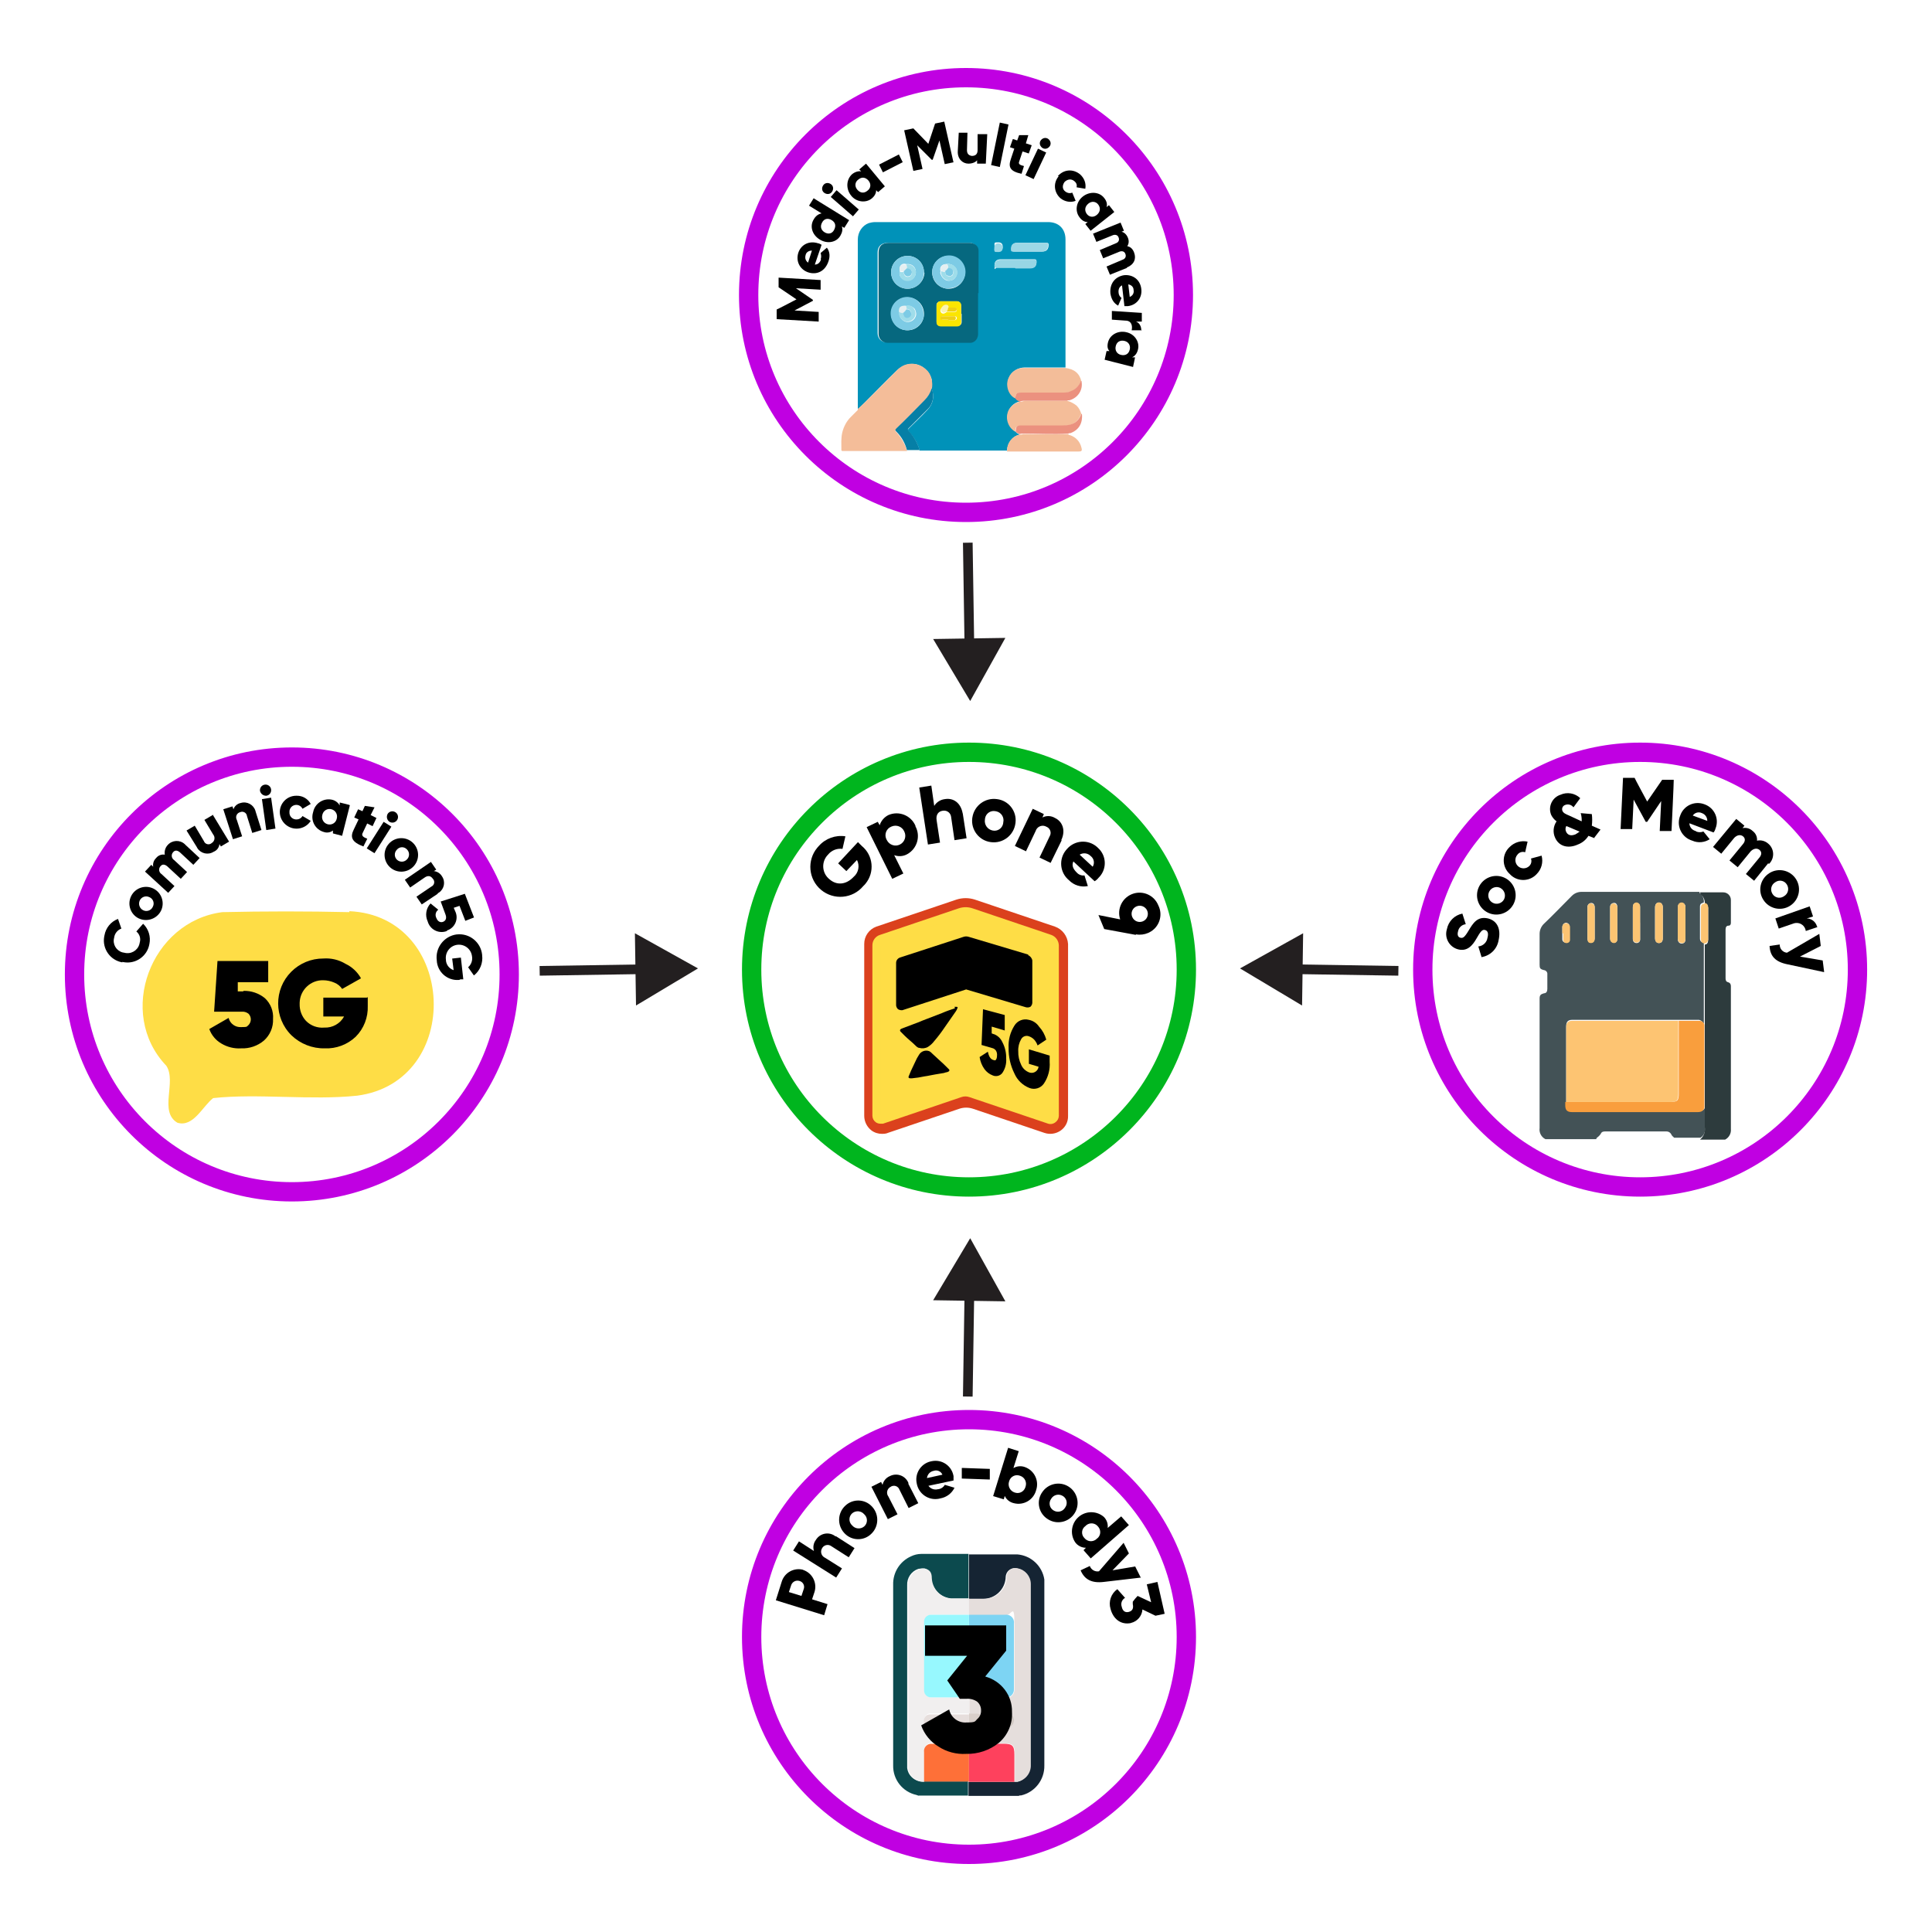 <?xml version="1.0" encoding="UTF-8"?><svg id="Layer_1" xmlns="http://www.w3.org/2000/svg" viewBox="0 0 400 400"><defs><style>.cls-1{fill:#435256;}.cls-2{fill:#eb917f;}.cls-3{fill:#fbe501;}.cls-4{fill:#0c4a4e;}.cls-5{fill:#f9f3b1;}.cls-6{fill:#fcc472;}.cls-7{fill:#2d3b3d;}.cls-8{fill:#f3bd99;}.cls-9{stroke:#c000e2;}.cls-9,.cls-10{stroke-width:4px;}.cls-9,.cls-10,.cls-11{stroke-miterlimit:10;}.cls-9,.cls-10,.cls-11,.cls-12{fill:none;}.cls-13{fill:#d9cfca;}.cls-14{fill:#e5dedc;}.cls-15{fill:#97f8fe;}.cls-16{fill:#f1efef;}.cls-17{fill:#fbc372;}.cls-18{fill:#f4bd99;}.cls-19{fill:#fedd46;}.cls-20{fill:#06687f;}.cls-10{stroke:#00b51e;}.cls-21{fill:#fe7038;}.cls-22{fill:#152433;}.cls-11{stroke:#231f20;stroke-width:2px;}.cls-23{fill:#fe415d;}.cls-24{fill:#e6dedc;}.cls-25{fill:#97d6e5;}.cls-26{fill:#7dcbe5;}.cls-27{fill:#eecf15;}.cls-28{fill:#9dd8e6;}.cls-29{fill:#fdc472;}.cls-30{fill:#0092b9;}.cls-31{fill:#e5eff1;}.cls-32{fill:#d0c8c3;}.cls-33{fill:#db411d;}.cls-34{fill:#7dd4f3;}.cls-35{fill:#231f20;}.cls-36{fill:#9fddea;}.cls-37{fill:#067fa6;}.cls-38{fill:#f99e3d;}</style></defs><line class="cls-12" x1="111.73" y1="201" x2="144.51" y2="200.5"/><line class="cls-11" x1="111.73" y1="201" x2="133.76" y2="200.66"/><polygon class="cls-35" points="131.68 208.18 144.51 200.5 131.45 193.22 131.68 208.18"/><line class="cls-12" x1="289.52" y1="201" x2="256.73" y2="200.5"/><line class="cls-11" x1="289.52" y1="201" x2="267.49" y2="200.66"/><polygon class="cls-35" points="269.8 193.22 256.73 200.5 269.58 208.18 269.8 193.22"/><line class="cls-12" x1="200.37" y1="112.36" x2="200.87" y2="145.14"/><line class="cls-11" x1="200.37" y1="112.36" x2="200.71" y2="134.38"/><polygon class="cls-35" points="193.2 132.3 200.87 145.14 208.15 132.07 193.2 132.3"/><line class="cls-12" x1="200.37" y1="289.14" x2="200.87" y2="256.36"/><line class="cls-11" x1="200.37" y1="289.14" x2="200.71" y2="267.12"/><polygon class="cls-35" points="208.15 269.43 200.87 256.36 193.2 269.2 208.15 269.43"/><circle class="cls-9" cx="339.57" cy="200.75" r="45"/><path d="m306.77,198.25l-.7-2.3c.97-.09,1.76-.83,1.9-1.8.3-1.1-.1-1.5-.5-1.6-.6-.2-1,.4-1.8,1.8s-1.9,2.7-3.8,2.2c-1.77-.47-2.82-2.29-2.34-4.05.01-.05.03-.1.04-.15.32-1.62,1.58-2.88,3.2-3.2l.7,2.2c-.81.08-1.47.7-1.6,1.5-.2.7,0,1.2.5,1.3s.8,0,1.7-1.5c.9-1.5,1.8-3,4-2.5,2,.5,2.7,2.3,2.2,4.5-.29,1.8-1.7,3.21-3.5,3.5v.1Z"/><path d="m307.86,188.85c-1.93-1.07-2.63-3.5-1.56-5.44,1.07-1.93,3.5-2.63,5.44-1.56,1.93,1.07,2.63,3.5,1.56,5.44-.01.02-.02.04-.04.06-1.09,1.89-3.49,2.56-5.4,1.5Zm2.8-5c-.85-.44-1.89-.11-2.33.74-.44.85-.11,1.89.74,2.33.82.43,1.83.13,2.3-.67.46-.86.14-1.92-.71-2.39,0,0-.02-.01-.03-.01h.04Z"/><path d="m312.57,180.95c-1.55-1.41-1.66-3.81-.25-5.35.08-.09.16-.17.25-.25.97-.97,2.36-1.38,3.7-1.1l-.5,2.2c-.59-.2-1.23,0-1.6.5-.62.7-.56,1.78.14,2.4.64.57,1.61.57,2.26,0,.45-.4.61-1.04.4-1.6l2.2-.6c.37,1.35-.01,2.8-1,3.8-1.41,1.55-3.81,1.66-5.35.25-.09-.08-.17-.16-.25-.25Z"/><path d="m330.17,173.55l-1.3-.5c-.51.83-1.29,1.46-2.2,1.8-2,.9-3.9.4-4.7-1.4-.51-1.11-.39-2.4.3-3.4-.47-.34-.84-.79-1.1-1.3-.68-1.59.06-3.43,1.65-4.11.08-.03.16-.07.25-.09,1.38-.63,3.01-.35,4.1.7l-1.4,1.9c-.39-.53-1.09-.74-1.7-.5-.49.15-.76.67-.61,1.16,0,.01,0,.02.01.04.2.5.7.7,1.4,1l2.6,1.2c.03-.57-.04-1.15-.2-1.7l2.3.2c.1.8.1,1.6,0,2.4l1.8.8-1.3,1.7.1.1Zm-3.2-1.4l-2.6-1.1h-.1c-.2.37-.2.83,0,1.2.3.6.9.9,1.9.5.32-.18.62-.38.9-.6h-.1Z"/><path d="m346.07,172.05h-2.44c0-.1.3-6.2.3-6.2l-2.9,4.3h-.3l-2.5-4.6-.3,6.1h-2.4c0-.1.5-10.6.5-10.6h2.4c0,.1,2.6,4.9,2.6,4.9l3.1-4.5h2.4c.04.1-.46,10.6-.46,10.6Z"/><path d="m351.17,172.15c.48.2,1.02.2,1.5,0l1.3,1.6c-1.07.7-2.43.82-3.6.3-2.06-.61-3.24-2.77-2.63-4.83.04-.12.08-.25.13-.37.69-2.01,2.87-3.07,4.88-2.38.07.03.15.05.22.08,1.97.73,2.97,2.91,2.25,4.88-.01.04-.03.08-.05.12-.07.29-.21.57-.4.8l-5-1.9c.02.77.55,1.42,1.3,1.6l.1.1Zm2.3-2.1c.06-.75-.39-1.45-1.1-1.7-.67-.33-1.48-.12-1.9.5l3,1.1v.1Z"/><path d="m366.07,178.75l-2.9,3.6-1.7-1.4,2.8-3.4c.5-.6.5-1.2,0-1.6s-1.2-.3-1.8.3l-2.7,3.3-1.7-1.4,2.8-3.4c.5-.6.5-1.2,0-1.6s-1.2-.3-1.8.3l-2.7,3.3-1.7-1.4,4.8-5.8,1.7,1.4-.4.5c.76-.16,1.54.06,2.1.6.63.46.98,1.22.9,2,.82-.18,1.67.05,2.3.6,1.21.98,1.39,2.76.41,3.97-.07.08-.14.16-.21.23l-.2-.1Z"/><path d="m366.36,180.75c1.88-1.16,4.34-.58,5.51,1.3,1.16,1.88.58,4.34-1.3,5.51-1.88,1.16-4.34.58-5.51-1.3,0,0,0,0,0,0-1.17-1.84-.62-4.28,1.22-5.45.03-.02.05-.03.08-.05Zm3,4.8c.82-.47,1.11-1.51.64-2.33-.01-.02-.03-.05-.04-.07-.46-.79-1.47-1.05-2.26-.59-.05.03-.1.06-.14.09-.82.47-1.11,1.51-.64,2.33.01.02.03.05.04.07.46.79,1.47,1.05,2.26.59.05-.03.1-.06.14-.09Z"/><path d="m376.27,191.95l-2.4.8c-.13-1.05-1.09-1.79-2.14-1.65-.09.01-.18.03-.26.05l-3.2,1.1-.7-2.1,7.1-2.5.7,2.1-1.3.4c.97.02,1.82.67,2.1,1.6l.1.2Z"/><path d="m377.57,201.25l-7.5-1.6c-2.5-.5-3.6-1.7-3.7-3.8l2.1-.3c-.03.87.63,1.62,1.5,1.7l6.7-3.9.3,2.5-4.3,2.2,4.7.8.3,2.4h-.1Z"/><path class="cls-1" d="m330.46,235.85h-10.5c-.85-.43-1.34-1.36-1.2-2.3v-26.8c0-.7.2-.9.9-1.1.5,0,.7-.4.7-.9v-3c.06-.44-.25-.84-.69-.9,0,0,0,0-.01,0-.8-.2-.9-.4-.9-1.1v-6.4c0-.74.29-1.46.8-2,2-1.9,3.9-3.9,5.9-5.9.53-.52,1.25-.81,2-.8h24.4v.2c.63.47.97,1.22.9,2-.6.2-.8.3-.8.9v6.5c0,.6.2.8.8.9v16.9c-.14-.46-.53-.81-1-.9h-26.3c-.8,0-1.2.4-1.2,1.3v16.2c-.11.67.34,1.29,1.01,1.4.13.02.26.02.39,0h26c.7,0,1.2-.2,1.4-.9v3.8c0,1,0,2-1,2.6h-5.44c-.2-.2-.5-.4-.6-.7-.19-.37-.58-.61-1-.6h-12.5c-.5,0-.9,0-1.1.5-.21.31-.48.59-.8.8l-.16.3Zm9.1-44.8v-3.2c0-.6-.3-.9-.8-.9s-.7.4-.7.9v6.5h0c0,.6.3.9.8.9.39,0,.71-.32.71-.71,0-.03,0-.06,0-.09v-3.3h0v-.1Zm4.7,0v-3.2c0-.6-.3-1-.8-1s-.8.4-.8,1v6.4c0,.6.3,1,.8,1s.8-.3.8-1v-3.1h0v-.1Zm4.7,0v-3.2c0-.6-.3-.9-.8-.9s-.8.4-.8,1v6.4c0,.6.3,1,.8,1s.8-.3.8-.9v-3.2h0v-.2Zm-18.8,0v-3.2c0-.6-.3-.9-.7-.9-.45,0-.81.38-.8.84,0,.02,0,.04,0,.06v6.4c0,.6.3.9.7.9s.8-.3.8-.9v-3.2Zm4.7,0v-3.2c0-.6-.3-1-.8-.9-.44.05-.75.45-.7.89,0,0,0,0,0,.01v6.4c0,.6.3.9.8.9s.7-.3.7-.9v-3.2Zm-11.4,2.1h0v1.3c-.01.38.28.69.66.7.01,0,.03,0,.04,0,.4-.02.73-.31.8-.7h0v-2.6c.02-.41-.29-.76-.7-.8h0c-.4,0-.7.3-.8.8v1.3Z"/><path class="cls-7" d="m351.96,184.75h4.8c.87-.01,1.59.69,1.6,1.56,0,.01,0,.03,0,.04v4.7c0,.3-.1.6-.5.6s-.6.3-.6.8v10.1c0,.4.1.7.5.8s.6.4.6.8v29.6c.09.91-.39,1.78-1.2,2.2h-5.2c.77-.63,1.15-1.62,1-2.6v-37.8c.5,0,.7-.4.7-1v-6.4c.06-.46-.24-.9-.7-1,.07-.78-.27-1.53-.9-2v-.2l-.1-.2Z"/><path class="cls-29" d="m324.27,228.15v-15.5c0-.9.4-1.3,1.2-1.3h22v15c0,1.6-.3,1.8-1.8,1.8h-21.4Z"/><path class="cls-38" d="m324.27,228.15h21.5c1.6,0,1.8-.3,1.8-1.8v-15h4.3c.52,0,.95.39,1,.9v17.1c-.2.7-.7.9-1.4.9h-26c-1,0-1.4-.4-1.4-1.4v-.7h.2Z"/><path class="cls-6" d="m352.96,186.95c.5.1.7.4.7,1v6.4c.06.46-.24.9-.7,1-.6-.1-.8-.3-.8-.9v-6.5c0-.6.2-.8.8-.9v-.1Z"/><path class="cls-6" d="m339.57,191.05v3.3c.05.39-.23.74-.61.79-.03,0-.06,0-.09,0-.41.03-.77-.27-.8-.67,0-.04,0-.08,0-.13h0v-6.6c-.05-.44.26-.84.7-.9.45,0,.81.38.8.84,0,.02,0,.04,0,.06v3.3Z"/><path class="cls-6" d="m344.27,191.15v3.1c0,.6-.3,1-.8,1s-.8-.3-.8-1v-6.4c0-.6.3-1,.8-1s.8.4.8,1v3.3h0Z"/><path class="cls-6" d="m348.96,191.15v3.2c0,.6-.3,1-.8.9s-.8-.3-.8-1v-6.4c0-.6.3-1,.8-1s.7.4.8.9v3.4h0Z"/><path class="cls-6" d="m330.17,191.15v3.2c0,.6-.3.9-.8.9s-.7-.3-.7-.9v-6.4c0-.6.3-1,.8-.9.44.05.75.45.7.89,0,0,0,0,0,.01v3.2Z"/><path class="cls-6" d="m334.86,191.15v3.2c0,.6-.3.9-.7.9s-.8-.3-.8-.9v-6.4c0-.6.3-.9.7-.9.45,0,.81.38.8.84,0,.02,0,.04,0,.06v3.2Z"/><path class="cls-17" d="m323.46,193.25v-1.3c-.03-.41.27-.77.67-.8.04,0,.08,0,.13,0,.44,0,.79.34.8.78,0,0,0,.01,0,.02h0v2.6c.01.38-.28.69-.66.7-.01,0-.03,0-.04,0h0c-.35.04-.66-.21-.7-.55,0-.05,0-.1,0-.15v-1.3h-.2,0Z"/><circle class="cls-9" cx="60.43" cy="201.75" r="45"/><path d="m25.33,199.25c-2.5-.43-4.19-2.8-3.76-5.31.02-.1.04-.19.06-.29.27-1.55,1.33-2.84,2.8-3.4l.7,2c-.82.3-1.4,1.04-1.5,1.9-.36,1.31.41,2.66,1.72,3.03.13.03.25.06.38.07,1.36.37,2.76-.43,3.13-1.78.03-.1.05-.21.07-.32.26-.84-.02-1.75-.7-2.3l1.4-1.6c1.13,1.08,1.62,2.67,1.3,4.2-.43,2.5-2.8,4.19-5.31,3.76-.1-.02-.19-.04-.29-.06v.1Z"/><path d="m28.73,190.15c-1.71-.83-2.42-2.89-1.59-4.6.83-1.71,2.89-2.42,4.6-1.59,1.71.83,2.42,2.88,1.6,4.59-.85,1.69-2.89,2.4-4.6,1.6Zm2.2-4.4c-.72-.37-1.61-.08-1.98.65,0,.02-.02.03-.02.05-.34.75-.03,1.63.7,2,.72.37,1.61.08,1.98-.65,0-.02.02-.03.02-.05.38-.69.13-1.55-.55-1.93-.05-.03-.1-.05-.15-.07Z"/><path d="m38.43,174.95l2.9,2.7-1.3,1.4-2.8-2.6c-.5-.4-1-.5-1.4,0-.39.43-.36,1.1.07,1.5.04.04.09.07.13.1l2.7,2.5-1.3,1.4-2.81-2.6c-.5-.4-1-.5-1.4,0-.39.43-.36,1.1.07,1.5.04.04.09.07.13.1l2.7,2.5-1.3,1.4-4.8-4.4,1.3-1.4.4.4c-.12-.66.11-1.34.6-1.8.42-.55,1.12-.82,1.8-.7-.12-.72.1-1.46.6-2,.91-1.02,2.48-1.12,3.5-.21.07.07.14.14.21.21Z"/><path d="m44.03,168.65l3.4,5.6-1.7,1-.3-.5c-.06.72-.53,1.34-1.2,1.6-1.13.72-2.63.39-3.36-.74-.05-.08-.1-.17-.14-.26l-2.11-3.4,1.7-1,1.9,3.2c.19.52.77.78,1.29.59.12-.04.22-.11.31-.19.56-.32.76-1.05.43-1.61-.04-.07-.08-.13-.13-.19l-1.8-3,1.7-1v-.1Z"/><path d="m52.93,168.05l1.2,3.8-1.9.6-1.1-3.5c-.06-.55-.56-.94-1.11-.88-.1.01-.2.04-.29.08-.59.14-.95.72-.81,1.31.02.1.06.2.11.29l1.1,3.4-1.9.6-2-6.2,1.9-.6.2.6c.23-.67.81-1.16,1.5-1.3,1.29-.4,2.65.33,3.05,1.61.02.06.04.12.05.19Z"/><path d="m53.83,163.75c-.08-.64.36-1.22,1-1.3.64-.08,1.22.36,1.3,1s-.36,1.22-1,1.3c0,0,0,0,0,0-.62.02-1.16-.4-1.3-1Zm.4,1.7l1.9-.3.9,6.4-1.9.3-.9-6.4Z"/><path d="m57.93,168.15c0-1.88,1.52-3.4,3.4-3.4.03,0,.07,0,.1,0,1.21-.03,2.33.63,2.9,1.7l-1.7,1c-.34-.71-1.18-1.01-1.89-.67-.53.25-.85.79-.81,1.37-.06.77.51,1.43,1.28,1.5.04,0,.08,0,.12,0,.53.03,1.03-.24,1.3-.7l1.7,1c-1.03,1.62-3.17,2.1-4.79,1.07-1.02-.64-1.63-1.77-1.61-2.97v.1Z"/><path d="m72.43,166.75l-1.6,6.3-1.9-.5v-.6c-.54.42-1.26.53-1.9.3-1.71-.48-2.72-2.25-2.24-3.96.01-.05.03-.09.04-.14.34-1.76,2.03-2.92,3.8-2.6.72.13,1.34.57,1.7,1.2v-.6c.1,0,2,.5,2,.5l.1.1Zm-2.7,2.7c.22-.83-.27-1.68-1.1-1.9,0,0,0,0,0,0-.8-.23-1.64.24-1.86,1.04-.01.05-.03.11-.04.16-.22.83.27,1.68,1.1,1.9,0,0,0,0,0,0,.8.23,1.64-.24,1.86-1.04.01-.05.03-.11.04-.16Z"/><path d="m76.04,170.45l-1,2.1c-.2.5.2.8,1,1.1l-.8,1.6c-2.4-.9-2.8-1.9-2-3.5l1-2.1-.9-.4.8-1.7.9.4.5-1.1,2,.3-.8,1.6,1.2.6-.8,1.7-1.2-.6h.1Z"/><path d="m79.43,170.15l1.6,1-3.5,5.5-1.6-1,3.5-5.5Zm.8-1.6c.33-.56,1.05-.74,1.6-.41.56.33.74,1.05.41,1.6-.33.56-1.05.74-1.6.41,0,0,0,0,0,0-.52-.36-.69-1.04-.4-1.6h0Z"/><path d="m80.54,174.65c1.3-1.41,3.49-1.5,4.9-.2,1.41,1.3,1.5,3.49.2,4.9-1.3,1.41-3.49,1.5-4.9.2,0,0,0,0,0,0-1.41-1.3-1.5-3.49-.2-4.9Zm3.7,3.3c.58-.55.6-1.47.05-2.05-.02-.02-.03-.03-.05-.05-.52-.56-1.39-.59-1.95-.06-.05.05-.1.11-.15.16-.55.58-.53,1.5.05,2.05.58.55,1.5.53,2.05-.05,0,0,0,0,0,0Z"/><path d="m90.62,185.05l-3.3,2.2-1.1-1.6,3.1-2.1c.5-.23.72-.83.49-1.33-.05-.1-.11-.19-.19-.27-.4-.6-1-.8-1.8-.2l-2.9,2-1.1-1.6,5.4-3.7,1.1,1.6-.5.3c.71.07,1.34.48,1.7,1.1.75,1.1.46,2.6-.64,3.35-.08.06-.17.11-.26.15v.1Z"/><path d="m92.54,192.75c-1.54.61-3.28-.14-3.89-1.68-.04-.1-.08-.21-.11-.32-.57-1.24-.34-2.7.6-3.7l1.6,1.3c-.54.38-.71,1.11-.4,1.7.3.8.9,1,1.4.8s.8-.7.5-1.5l-1-2.7,5-1.6,1.9,4.9-1.8.7-1.2-3.1-1.2.4.3.7c.7,1.42.11,3.14-1.31,3.84-.13.06-.26.11-.39.16v.1Z"/><path d="m95.33,202.85c-2.33.36-4.5-1.24-4.86-3.57-.02-.14-.04-.29-.04-.43-.35-2.63,1.5-5.04,4.13-5.39.02,0,.05,0,.07,0,2.6-.27,4.92,1.62,5.19,4.22,0,.03,0,.06,0,.08.21,1.6-.43,3.2-1.7,4.2l-1.2-1.7c.66-.57.96-1.45.8-2.3-.19-1.49-1.56-2.54-3.05-2.35-1.49.19-2.54,1.56-2.35,3.05h0c0,1,.65,1.89,1.6,2.2l-.3-2.4,1.8-.2.5,4.5h-.8l.2.1Z"/><path class="cls-19" d="m72.33,188.85c-8.5-.2-17.8-.2-26.3,0-14.8,1.9-22,20.9-11.6,31.8,2.2,3.3-1.6,9.5,2.3,11.8,3.3,1,5.2-3.4,7.4-5.1,9.2-1,20.3.5,29.8-.5,22.1-2.9,20.7-37.2-1.6-38.2v.2Z"/><path d="m50.43,205.15c1.6-.04,3.16.49,4.4,1.5,1.19,1.1,1.82,2.68,1.7,4.3.08,1.71-.62,3.36-1.9,4.5-1.31,1.1-2.99,1.67-4.7,1.6-1.44.09-2.87-.26-4.1-1-1.16-.67-2.05-1.74-2.5-3l4-2.3c.29,1.18,1.39,1.98,2.6,1.9,1.4,0,1.1-.1,1.5-.4.66-.66.67-1.73,0-2.39,0,0,0,0,0,0-.4-.3-.9-.45-1.4-.4h-5.7l.7-10.5h10.5v4.4h-6.3v1.9h1.1l.1-.1Z"/><path d="m76.14,206.45v1.8c.09,2.39-.81,4.71-2.5,6.4-1.72,1.63-4.03,2.5-6.4,2.4-2.57.05-5.05-.92-6.9-2.7-3.65-3.62-3.67-9.51-.05-13.15,1.76-1.77,4.15-2.76,6.65-2.75,1.61-.12,3.22.26,4.6,1.1,1.35.64,2.47,1.69,3.2,3l-3.9,2.2c-.39-.59-.95-1.04-1.6-1.3-.73-.32-1.51-.49-2.3-.5-2.64-.07-4.83,2.02-4.9,4.66,0,.08,0,.16,0,.24-.04,1.29.42,2.55,1.3,3.5.99,1.02,2.39,1.53,3.8,1.4,1.69.08,3.29-.81,4.1-2.3h-4.3v-3.9h9l.2-.1Z"/><circle class="cls-9" cx="200.62" cy="338.92" r="45"/><path d="m166.23,325.02c1.93.61,3.01,2.67,2.4,4.6l-.5,1.5,3.2,1-.7,2.3-10-3.1,1.2-3.8c.56-1.93,2.57-3.04,4.5-2.5h-.1Zm-.7,2.3c-.69-.22-1.43.13-1.7.8l-.5,1.5,2.6.8.5-1.5c.2-.68-.19-1.39-.87-1.59-.01,0-.02,0-.04,0h0Z"/><path d="m173.02,318.02l3.9,2.5-1.2,1.9-3.6-2.3c-.58-.43-1.39-.3-1.82.27-.03.04-.06.08-.08.13-.41.63-.23,1.48.4,1.89.06.04.13.08.2.11l3.5,2.2-1.2,1.9-8.9-5.6,1.2-1.9,3.1,2c-.25-.79-.1-1.64.4-2.3.79-1.3,2.48-1.72,3.78-.93.11.07.22.15.32.23v-.1Z"/><path d="m174.73,317.32c-1.44-1.64-1.31-4.13.3-5.6,1.56-1.47,4.02-1.39,5.48.17.04.04.08.08.12.13,1.44,1.64,1.31,4.13-.3,5.6-1.56,1.47-4.02,1.39-5.48-.17-.04-.04-.08-.08-.12-.13Zm4.2-3.8c-.62-.74-1.73-.84-2.48-.22,0,0-.01.01-.02.02-.69.61-.75,1.67-.14,2.36.04.05.09.1.14.14.62.74,1.73.84,2.48.22,0,0,.01-.01.02-.02.69-.61.75-1.67.14-2.36-.04-.05-.09-.1-.14-.14h0Z"/><path d="m188.02,307.12l2.1,4.1-2,1-1.9-3.8c-.22-.63-.9-.95-1.53-.74-.1.03-.19.08-.27.14-.67.32-.95,1.12-.63,1.79.04.07.08.15.13.21l1.9,3.7-2,1-3.4-6.7,2-1,.3.6c.18-.81.74-1.48,1.5-1.8,1.36-.71,3.04-.19,3.75,1.17.06.11.1.22.15.33h-.1Z"/><path d="m194.32,308.32c.55-.09,1.02-.42,1.3-.9l2,.6c-.56,1.16-1.64,1.97-2.9,2.2-2.08.59-4.24-.62-4.83-2.7-.03-.1-.05-.2-.07-.3-.5-2.06.76-4.14,2.82-4.64.09-.02.19-.04.28-.06,2.05-.42,4.05.9,4.47,2.95,0,.05.02.1.03.15v.9l-5.2,1.1c.45.63,1.25.91,2,.7h.1Zm.8-3c-.3-.7-1.08-1.05-1.8-.8-.75.13-1.32.74-1.4,1.5l3.2-.7Z"/><path d="m199.23,303.92l5.7.2v2.2l-5.8-.2v-2.2h.1Z"/><path d="m214.52,308.52c-.53,2.01-2.58,3.22-4.6,2.7-.83-.18-1.54-.73-1.9-1.5l-.2.7-2.2-.67,3.1-10,2.2.7-1.1,3.5c.73-.43,1.61-.5,2.4-.2,1.93.7,2.96,2.82,2.3,4.77Zm-2.2-.7c.33-.91-.14-1.92-1.05-2.25-.05-.02-.1-.03-.15-.05-.88-.31-1.84.16-2.15,1.04-.02.05-.03.11-.05.16-.32.94.19,1.96,1.13,2.28.02,0,.04.01.07.02.88.31,1.84-.16,2.15-1.04.02-.05.03-.11.05-.16h0Z"/><path d="m215.73,309.02c1.18-1.86,3.66-2.42,5.52-1.23,1.86,1.18,2.42,3.66,1.23,5.52-1.18,1.86-3.66,2.42-5.52,1.23-.01,0-.02-.01-.03-.02-1.84-1.14-2.41-3.56-1.27-5.4.02-.03.04-.07.07-.1Zm4.8,3.1c.54-.74.38-1.77-.36-2.31-.05-.03-.09-.07-.14-.09-.8-.5-1.85-.27-2.36.53-.01.02-.03.05-.04.07-.54.74-.38,1.77.36,2.31.05.03.09.07.14.09.8.5,1.85.27,2.36-.53.01-.02.03-.05.04-.07h0Z"/><path d="m233.73,315.75l-7.9,6.9-1.5-1.7.5-.5c-.86,0-1.68-.41-2.2-1.1-1.25-1.82-.78-4.31,1.04-5.56,1.49-1.02,3.48-.92,4.86.26.61.6.91,1.45.8,2.3l2.8-2.4,1.5,1.7.1.1Zm-6.6,2.8c.74-.56.88-1.61.32-2.35-.04-.05-.08-.1-.12-.15-.58-.74-1.64-.87-2.39-.3-.08.06-.15.13-.21.2-.73.5-.92,1.5-.42,2.24.07.1.14.18.22.26.59.73,1.65.86,2.39.27.08-.06.15-.13.21-.2v.03Z"/><path d="m236.23,326.62l-7.7.9c-2.5.3-4-.5-4.8-2.4l1.9-.9c.28.78,1.08,1.25,1.9,1.1l5.1-5.9,1.1,2.2-3.4,3.5,4.7-.8,1.1,2.2.1.1Z"/><path d="m234.23,336.02c-2.3.5-3.8-1-4.3-2.9-.47-1.53.1-3.18,1.4-4.1l1.6,1.8c-.64.35-.93,1.11-.7,1.8.2,1,.8,1.3,1.5,1.1s1-.7.8-1.6v-.5c.3-.42.64-.83,1-1.2l2.8,1.3-.9-3.7,2.2-.5,1.5,6.6-1.9.4-2.7-1.3c-.09,1.36-1.07,2.5-2.4,2.8h.1Z"/><path class="cls-4" d="m190.12,371.82c0-.2-.3-.1-.4-.2-2.85-.63-4.86-3.18-4.8-6.1v-37.4c-.08-2.54,1.38-4.87,3.7-5.9.66-.32,1.37-.49,2.1-.5h9.8v9.2h-3.7c-2.23-.24-3.97-2.06-4.1-4.3.12-.87-.44-1.69-1.3-1.9-.44-.02-.87.01-1.3.1-1.44.49-2.38,1.88-2.3,3.4v37.8c.19,1.66,1.63,2.88,3.3,2.8h9.3v2.93h-10.5l.2.07Z"/><path class="cls-22" d="m200.62,331.02v-9.2h10c2.84.23,5.16,2.38,5.6,5.2v38.5c.06,2.94-1.94,5.53-4.8,6.2-.17-.03-.35,0-.5.1h-10.4v-2.9h10.1c1.57-.36,2.66-1.79,2.6-3.4v-37.6c.04-1.6-1.12-2.97-2.7-3.2-1-.24-2.01.38-2.25,1.39-.02.1-.04.21-.05.31-.04,2.56-2.14,4.62-4.7,4.6h-2.9Z"/><path class="cls-16" d="m191.32,368.92c-1.66.07-3.1-1.15-3.3-2.8v-37.8c-.12-1.53.83-2.94,2.3-3.4.41-.18.87-.21,1.3-.1.9.2,1.3.8,1.3,1.9.1,2.26,1.85,4.09,4.1,4.3h3.7v3.3h-7.8c-.78-.05-1.45.55-1.5,1.34,0,.05,0,.11,0,.16v14.1c-.05.78.55,1.45,1.34,1.5.05,0,.11,0,.16,0h7.8v3.33c-.26.05-.54.05-.8,0h-7.1c-.24-.02-.48.02-.7.1-.7.38-.96,1.26-.57,1.95.27.5.81.79,1.37.75h7.8v3.3h-7.6c-.81-.13-1.57.43-1.7,1.25-.02.15-.02.3,0,.45v6.2l-.1.17Z"/><path class="cls-21" d="m191.32,368.92v-6.17c-.13-.81.43-1.57,1.25-1.7.15-.02.3-.02.45,0h7.6v7.8h-9.3v.07Z"/><path class="cls-14" d="m200.62,334.32v-3.3h3.1c2.55.05,4.65-1.97,4.7-4.52,0-.03,0-.05,0-.08,0-.99.82-1.78,1.81-1.77.17,0,.33.03.49.07,1.55.29,2.68,1.63,2.7,3.2v37.5c.06,1.61-1.03,3.04-2.6,3.4h-.7v-5.6c0-1.8-.4-2.3-2.3-2.3h-7.1v-3.3h1.6c.73,0,1.34-.57,1.4-1.3.01-.72-.49-1.35-1.2-1.5-.6-.05-1.2-.05-1.8,0h0v-3.3h7.6c.9.04,1.66-.66,1.7-1.56,0-.05,0-.1,0-.14v-13.6c0-4.5-.5-1.8-1.8-1.8h-7.5l-.1-.1Zm7.8,23.3c.8.03,1.47-.6,1.5-1.4s-.6-1.47-1.4-1.5h0c-.7,0-1.6.8-1.5,1.5-.02.75.57,1.38,1.32,1.4.03,0,.05,0,.08,0Z"/><path class="cls-23" d="m200.62,361.02h7.1c1.9,0,2.3.4,2.3,2.3v5.6h-9.4v-7.8h0v-.1Z"/><path class="cls-34" d="m200.62,334.32h7.5c.87-.12,1.68.48,1.8,1.35.02.15.02.3,0,.45v13.63c.04.9-.66,1.66-1.56,1.7-.05,0-.1,0-.14,0h-7.6v-17h0v-.13Z"/><path class="cls-15" d="m200.62,334.42v17h-7.8c-.78.05-1.45-.55-1.5-1.34,0-.05,0-.11,0-.16v-14.1c-.05-.78.55-1.45,1.34-1.5.05,0,.11,0,.16,0h7.8v.1Z"/><path class="cls-24" d="m200.62,357.75h-7.8c-.79.06-1.49-.53-1.55-1.33-.04-.57.25-1.1.75-1.37.22-.09.46-.12.7-.1h7.9v2.9h0v-.1Z"/><path class="cls-13" d="m200.62,357.62v-2.87h1.8c.69.17,1.18.79,1.2,1.5-.06.73-.67,1.29-1.4,1.3h-1.6v.07Z"/><path class="cls-32" d="m208.43,357.62c-.75.02-1.38-.57-1.4-1.32,0-.03,0-.05,0-.08.09-.79.71-1.41,1.5-1.5.77,0,1.4.61,1.4,1.38,0,.04,0,.08,0,.12h0c0,.77-.61,1.4-1.38,1.4-.04,0-.08,0-.12,0Z"/><path d="m204.02,347.12c1.59.44,3,1.39,4,2.7,1.01,1.32,1.54,2.94,1.5,4.6.15,2.44-.85,4.81-2.7,6.4-1.92,1.55-4.33,2.37-6.8,2.3-2.01.12-4.01-.4-5.7-1.5-1.68-1-2.95-2.56-3.6-4.4l5.8-3.3c.34,1.68,1.89,2.84,3.6,2.7,1.9,0,1.7-.2,2.2-.7.54-.44.83-1.11.8-1.8.01-.69-.28-1.35-.8-1.8-.64-.45-1.42-.66-2.2-.6h-1.4l-2.6-3.8,4.1-5.1h-8.7v-6.3h16.8v5.23l-4.3,5.3v.07Z"/><circle class="cls-10" cx="200.62" cy="200.75" r="45"/><path d="m178.43,175.15c2.37,1.94,2.71,5.43.77,7.8-.15.18-.3.35-.47.5-2.19,2.63-6.1,2.98-8.73.79-2.63-2.19-2.98-6.1-.79-8.73.1-.12.21-.24.32-.36,1.38-1.56,3.45-2.31,5.5-2l-.6,2.6c-1.14-.15-2.28.3-3,1.2-1.33,1.34-1.32,3.51.02,4.84.06.06.12.11.18.16,1.5,1.4,3.5,1.3,5.1-.4,1.02-.86,1.31-2.31.7-3.5l-2.2,2.3-1.7-1.6,4.1-4.4.7.7.1.1Z"/><path d="m189.52,171.05c1.13,2.07.37,4.66-1.69,5.8,0,0,0,0,0,0-.83.46-1.81.53-2.7.2l1.9,3.8-2.3,1.1-5.3-10.7,2.3-1.1.4.7c.29-.91.94-1.67,1.8-2.1,2.15-.94,4.66.05,5.6,2.2v.1Zm-2.3,1.1c-.44-1.01-1.62-1.47-2.63-1.03-.02,0-.04.02-.07.03-.98.4-1.45,1.52-1.05,2.5.04.1.09.2.15.3.5.99,1.71,1.4,2.7.9.99-.5,1.4-1.71.9-2.7h0Z"/><path d="m199.32,168.35l.8,5.2-2.5.4-.7-4.8c-.08-.8-.79-1.39-1.59-1.31-.04,0-.07,0-.11.01-.9.1-1.5.8-1.3,2l.7,4.6-2.5.4-1.8-11.8,2.5-.4.6,4.2c.48-.78,1.29-1.29,2.2-1.4,1.7-.3,3.3.7,3.7,3v-.1Z"/><path d="m201.32,169.25c.37-2.45,2.64-4.15,5.1-3.8,2.41.29,4.12,2.48,3.83,4.89,0,.07-.02.14-.03.21-.37,2.45-2.64,4.15-5.1,3.8-2.43-.32-4.14-2.56-3.82-4.99,0-.04.01-.08.02-.11Zm6.4,1c.23-1.02-.41-2.04-1.44-2.27-.05-.01-.11-.02-.16-.03-.98-.21-1.95.41-2.16,1.4-.02.1-.03.2-.04.3-.18,1.07.53,2.1,1.6,2.3.98.21,1.95-.41,2.16-1.4.02-.1.03-.2.04-.3h0Z"/><path d="m219.82,173.95l-2.3,4.7-2.3-1.1,2.1-4.4c.39-.65.19-1.49-.46-1.88-.08-.05-.16-.09-.24-.12-.74-.41-1.67-.13-2.08.61-.05.09-.09.19-.12.29l-2,4.2-2.3-1.1,3.7-7.7,2.3,1.1-.3.7c.83-.42,1.81-.38,2.6.1,1.5.7,2.3,2.5,1.3,4.6h.1Z"/><path d="m222.93,180.65c.4.45,1,.68,1.6.6l.7,2.2c-1.42.29-2.89-.16-3.9-1.2-1.9-1.55-2.18-4.35-.62-6.25.07-.09.15-.17.22-.25,1.59-1.82,4.36-2,6.18-.41.08.07.15.13.22.21,1.74,1.56,1.88,4.24.32,5.97-.07.08-.14.15-.22.23-.22.28-.49.52-.8.7l-4.4-4.1c-.4.9,0,1.6.7,2.3h0Zm3.3-1.2c.45-.73.28-1.68-.4-2.2-.6-.64-1.56-.76-2.3-.3l2.7,2.5Z"/><path d="m235.12,193.55l-6.5-1.2-1.2-2.9,4.5.9c-.73-2.21.47-4.59,2.68-5.32,2.11-.7,4.39.36,5.22,2.42,1.03,2.07.18,4.58-1.89,5.6-.07.03-.14.07-.21.1-.79.34-1.66.45-2.5.3l-.1.1Zm-.7-3.7c.36.86,1.34,1.26,2.2.9.86-.36,1.26-1.34.9-2.2-.36-.85-1.34-1.26-2.2-.9-.85.34-1.26,1.31-.92,2.16,0,.01.01.03.02.04Z"/><path class="cls-33" d="m218.43,191.85l-16.6-5.6c-1.24-.4-2.56-.4-3.8,0l-16.6,5.6c-1.51.55-2.52,1.99-2.5,3.6v35.6c.01,1.18.57,2.28,1.5,3,.64.47,1.41.71,2.2.7q.8,0,1.2-.2l14.8-5c.91-.3,1.89-.3,2.8,0l14.8,5c1.15.39,2.41.2,3.4-.5.97-.69,1.53-1.81,1.5-3v-35.6c-.1-1.63-1.16-3.05-2.7-3.6h0Z"/><path class="cls-19" d="m217.62,193.55l-16.3-5.5c-.91-.3-1.89-.3-2.8,0l-16.3,5.5c-.97.29-1.62,1.19-1.6,2.2v35.3c.02.52.28.99.7,1.3.29.2.64.31,1,.3h.5l16.2-5.5c.55-.2,1.15-.2,1.7,0l16.3,5.5c.52.16,1.08.04,1.5-.3.42-.31.68-.78.7-1.3v-35.3c-.02-1-.66-1.87-1.6-2.2h0Z"/><path class="cls-19" d="m217.62,231.05h0l-16.3-5.5c-.91-.3-1.89-.3-2.8,0l-16.2,5.5v-35.3c-.02-.3.2-.57.5-.6l16.3-5.5c.3,0,.6-.1.9-.1.3-.02.61.02.9.1l16.3,5.5c.27.09.46.32.5.6v35.3h-.1Z"/><path d="m212.93,197.65l-12.4-3.7c-.33-.1-.67-.1-1,0l-13.2,4.3c-.47.16-.8.6-.8,1.1v8.8c.03.31.17.59.4.8.18.11.39.18.6.2h.3l13.2-4.3h0l12.4,3.7c.3.07.62.03.9-.1.23-.21.37-.49.4-.8v-8.8c-.09-.5-.43-.92-.9-1.1h0l.1-.1Z"/><path d="m212.12,206.75l-11.7-3.5c-.33-.1-.67-.1-1,0l-12.5,4v-7.8l13-4.1h0l12.2,3.7v7.7Z"/><path d="m196.23,221.95c-.27.03-.54.1-.8.2l-1.8.3c-.7.1-1.4.3-2.2.4-.86.19-1.73.32-2.6.4h-.4c-.3,0-.4-.2-.3-.4.2-.4.3-.8.5-1.2.3-.6.6-1.3.9-1.9.19-.45.43-.89.7-1.3.42-.79,1.37-1.14,2.2-.8.22.14.43.3.6.5.4.4.9.8,1.3,1.2.7.6,1.4,1.3,2,1.9l.2.2c.1.2,0,.4-.4.5h.1Z"/><path d="m197.62,208.45h.3c.3,0,.4,0,.3.3s-.2.4-.3.6c-.8,1.1-1.5,2.2-2.3,3.3-.68,1.01-1.41,1.98-2.2,2.9-.36.48-.8.88-1.3,1.2-.55.31-1.2.38-1.8.2-.3,0-.6-.3-.8-.5-.7-.7-1.5-1.3-2.2-2l-.9-.9h0c-.2-.3,0-.5.3-.6,1.5-.6,3-1.1,4.4-1.7l3.9-1.5c.9-.4,1.8-.7,2.7-1h0l-.1-.3Z"/><path d="m205.62,214.05c.85.27,1.54.89,1.9,1.7.56,1.04.83,2.22.8,3.4.08,1.06-.2,2.12-.8,3-.47.61-1.3.81-2,.5-.68-.26-1.27-.71-1.7-1.3-.53-.74-.87-1.6-1-2.5l1.7-1.1c.2.9.5,1.5,1.1,1.7s.5,0,.6-.1.2-.4.2-.8c.04-.35-.03-.7-.2-1-.15-.22-.35-.4-.6-.5l-2.4-.7.3-7.4,4.5,1.2v3.2l-2.7-.8v1.4l.5.2-.2-.1Z"/><path d="m217.32,218.45v1.4c.12,1.59-.31,3.18-1.2,4.5-.67.96-1.91,1.33-3,.9-1.39-.55-2.51-1.63-3.1-3-.82-1.65-1.23-3.46-1.2-5.3-.09-1.62.33-3.23,1.2-4.6.62-1.03,1.84-1.52,3-1.2.86.17,1.61.67,2.1,1.4.71.77,1.22,1.69,1.5,2.7l-1.8,1.2c-.15-.44-.39-.85-.7-1.2-.3-.32-.68-.56-1.1-.7-.61-.23-1.29.03-1.6.6-.44.76-.65,1.63-.6,2.5-.03.97.18,1.93.6,2.8.32.75.94,1.32,1.7,1.6.76.25,1.58-.15,1.84-.91.03-.09.05-.19.06-.29l-2-.6v-3l4.3,1.3v-.1Z"/><circle class="cls-9" cx="200" cy="61.08" r="45"/><path d="m169.9,57.98v2c-.1,0-5.1-.3-5.1-.3l3.5,2.4v.2l-3.8,2,5,.3v2c-.1,0-8.7-.5-8.7-.5v-2c.1,0,4.1-2.1,4.1-2.1l-3.7-2.5v-2c.1,0,8.7.5,8.7.5Z"/><path d="m169.9,53.68c.2-.5.1-.9,0-1.3l1.3-1.1c.6.8.7,1.8.3,2.9-.7,2-2.4,2.8-4.2,2.2-1.7-.6-2.6-2.3-2-4.1.6-1.7,2.3-2.5,4.1-1.9.2,0,.5.2.7.3l-1.4,4.1c.7,0,1.1-.5,1.3-1.1h-.1Zm-1.8-1.8c-.7,0-1.2.4-1.3.9-.2.7,0,1.2.5,1.6l.8-2.5Z"/><path d="m168.5,41.08l7.3,4.5-1,1.6-.5-.3c.2.6.1,1.2-.3,1.9-.8,1.4-2.7,1.8-4.3.8-1.6-1-2.1-2.8-1.2-4.2.4-.7,1-1.1,1.6-1.2l-2.6-1.6,1-1.6v.1Zm3.7,4.5c-.8-.5-1.6-.3-2,.5-.4.7-.3,1.5.5,2s1.6.3,2-.5.3-1.5-.5-2Z"/><path d="m170.6,39.88c-.5-.4-.5-1.1-.1-1.6s1.1-.5,1.6-.1.5,1.1.1,1.6-1.1.5-1.6.1Zm1.4.9l1.2-1.4,4.6,4-1.2,1.4-4.6-4Z"/><path d="m179.3,33.88l3.9,4.7-1.4,1.2-.4-.4c0,.6-.3,1.2-.9,1.7-1.2,1-3.2.8-4.3-.6s-1-3.3.2-4.4c.6-.5,1.3-.7,1.9-.6l-.4-.4,1.4-1.2Zm.5,3.5c-.6-.7-1.4-.8-2.1-.2-.7.5-.8,1.4-.2,2.1.6.7,1.4.8,2.1.2.7-.5.8-1.4.2-2.1Z"/><path d="m182,34.08l4.1-2.1.8,1.6-4.1,2.1-.8-1.6Z"/><path d="m197.5,33.58l-1.9.4-1.1-4.9-1.4,4h-.2l-3-3,1.1,4.9-1.9.4-1.9-8.4,1.9-.4,3.1,3.2,1.4-4.2,1.9-.4,1.9,8.4h.1Z"/><path d="m204.4,27.78l-.3,6.1h-1.8v-.7c-.3.4-1,.7-1.8.7-1.2,0-2.3-1-2.2-2.6l.2-3.8h1.8l-.1,3.6c0,.8.4,1.1,1,1.2.7,0,1.2-.3,1.2-1.2v-3.3c.1,0,2,0,2,0Z"/><path d="m207,25.38l1.8.4-1.8,8.8-1.8-.4,1.8-8.8Z"/><path d="m211.7,31.38l-.7,2.1c-.2.5.2.7,1,.9l-.5,1.6c-2.4-.5-2.8-1.4-2.2-3.1l.7-2.1-.9-.3.6-1.7.9.3.4-1.1h1.9l-.5,1.7,1.2.4-.6,1.7-1.2-.4h-.1Z"/><path d="m214.9,30.78l1.7.8-2.6,5.5-1.7-.8,2.6-5.5Zm.5-1.6c.3-.5.9-.8,1.5-.5.5.3.8.9.5,1.5-.3.5-.9.8-1.5.5-.5-.3-.8-.9-.5-1.5Z"/><path d="m219,36.48c1.2-1.4,3.1-1.6,4.6-.4.9.8,1.3,1.9,1.1,3l-1.8-.3c.1-.5,0-.9-.5-1.3-.6-.5-1.4-.4-2,.2-.5.7-.5,1.5.2,2,.4.3.9.4,1.4.2l.7,1.7c-1,.4-2.2.2-3.1-.5-1.4-1.2-1.6-3.2-.4-4.6h-.2Z"/><path d="m230.6,43.98l-4.8,3.8-1.1-1.4.5-.4c-.6,0-1.2-.3-1.7-1-1-1.3-.7-3.2.7-4.3,1.4-1.1,3.4-1,4.4.3.5.6.7,1.3.5,1.9l.5-.4,1.1,1.4-.1.1Zm-3.5.5c.7-.6.8-1.4.3-2.1-.5-.7-1.4-.8-2.1-.2-.7.6-.8,1.4-.3,2.1.5.7,1.4.8,2.1.2Z"/><path d="m233.3,55.48l-3.5,1.4-.7-1.7,3.3-1.4c.6-.2.8-.7.6-1.2-.2-.6-.8-.7-1.4-.4l-3.2,1.3-.7-1.7,3.3-1.4c.6-.2.8-.7.6-1.2-.2-.6-.8-.7-1.4-.4l-3.2,1.3-.7-1.7,5.7-2.3.7,1.7-.5.2c.5.1,1,.5,1.3,1.2s.2,1.3-.1,1.8c.6.1,1.1.5,1.4,1.3.5,1.3,0,2.5-1.5,3.1v.1Z"/><path d="m231.6,60.58c0,.5.3.9.6,1.1l-.7,1.6c-.9-.5-1.4-1.3-1.6-2.5-.2-2.1,1-3.5,2.8-3.8,1.8-.2,3.4.9,3.6,2.9.2,1.8-1,3.3-2.8,3.5h-.7l-.5-4.3c-.6.3-.8.9-.7,1.6v-.1Zm2.3.9c.7-.3.9-.9.8-1.4,0-.7-.5-1.1-1.1-1.2l.3,2.6Z"/><path d="m236.4,68.38h-2.1c.2-.9,0-2-1.3-2l-2.8-.2v-1.8c.1,0,6.2.4,6.2.4v1.8h-1.2c.8.3,1.1,1.1,1.1,1.9l.1-.1Z"/><path d="m234.6,75.98l-5.9-1.5.4-1.8h.6c-.4-.4-.5-1-.3-1.8.4-1.6,2.1-2.5,3.8-2.1,1.8.4,2.8,2.1,2.4,3.6-.2.8-.6,1.3-1.2,1.6h.6c0,.1-.4,1.9-.4,1.9v.1Zm-2.5-2.5c.9.2,1.6-.2,1.8-1.1.2-.8-.2-1.6-1.1-1.8s-1.6.2-1.8,1.1c-.2.8.2,1.6,1.1,1.8Z"/><path class="cls-30" d="m208.5,93.28h-18.1c-.4-1.5-1.2-2.8-2.2-3.9-.3-.3-.3-.4,0-.7,1.3-1.3,2.6-2.5,3.8-3.8,1.2-1.2,1.5-2.9.9-4.4.1-.6,0-1.3,0-1.9-.6-2.3-2.9-3.7-5.1-3.1-.8.2-1.4.6-2,1.1-2.3,2.2-4.5,4.5-6.8,6.8-.4.4-.9.9-1.4,1.3v-35.1c0-1.5.9-2.9,2.3-3.4.4-.1.8-.2,1.3-.2h35.8c2.2,0,3.6,1.4,3.6,3.6v26.5h-8.4c-1.4,0-2.8.8-3.3,2.1-.7,1.6,0,3.6,1.4,4.2h.1c.2.5.6.4.8.7-1.8.4-3,2.2-2.5,4.1.2.9.8,1.7,1.6,2.2h0c.2.4.6.4.8.6-1.6.4-2.6,1.8-2.6,3.4v-.1Zm-6-32.6v-8.5c0-1-.7-1.9-1.7-1.9h-17c-1.3,0-2.1.7-2.1,2v16.7c0,1,.7,1.8,1.7,1.9h17.2c.9,0,1.7-.6,1.8-1.5v-8.8l.1.1Zm7.7-5.2h3.1q1.3,0,1.3-1.3c0-.4-.1-.5-.5-.5h-6.9q-1.3,0-1.3,1.3c0,1.3.1.5.5.4h3.8v.1Zm3.1-5.2h-2.7q-1.2,0-1.2,1.3c0,.4.2.5.5.5h5.9q1.3,0,1.3-1.4c0-.3-.1-.4-.4-.4h-3.4,0Zm-7.4.8c0,1-.2.9.8.9.6,0,.9-.3.9-.9q0-.9-.9-.9c-.9,0-.8,0-.8.8v.1Z"/><path class="cls-18" d="m177.6,84.68c.5-.4.9-.9,1.4-1.3,2.3-2.3,4.5-4.5,6.8-6.8,1.6-1.7,4.3-1.7,6,0,.6.5.9,1.2,1.1,2,.1.6.2,1.3,0,1.9-.3.9-.8,1.8-1.5,2.5-2,1.9-3.9,3.9-5.8,5.8-.3.3-.3.4,0,.7,1,1.1,1.8,2.5,2.2,3.9h-13.2c-.2,0-.4,0-.4-.2,0-1.3-.1-2.5.2-3.7.3-1.2.9-2.3,1.7-3.1l1.5-1.5v-.2Z"/><path class="cls-8" d="m210.2,82.48c-1.4-.6-2.1-2.7-1.4-4.2.5-1.3,1.9-2.2,3.3-2.1h8.4c1.9.2,3,1.1,3.4,2.8-.2,0-.2.1-.2.2-.4.9-1.1,1.6-2,1.9-.6.2-1.2.3-1.8.3h-8.4c-1,0-1.2,0-1.3,1.1Z"/><path class="cls-18" d="m210.2,89.38c-1.6-.9-2.2-3-1.3-4.6.5-.8,1.3-1.4,2.2-1.6.4,0,.7-.1,1.1-.2h8.8c.7.2,1.4.6,1.9,1,.5.5.8,1.1,1,1.8,0,0-.2.1-.2.2-.7,1.7-2.1,2.2-3.7,2.2h-8.6c-1,0-1.2.2-1.2,1.2Z"/><path class="cls-18" d="m208.5,93.28c0-1.6,1.1-3,2.6-3.3.2,0,.5,0,.7-.1,3.1,0,6.3.1,9.4,0,0,.2.2.2.3.2,1.2.4,2.1,1.3,2.4,2.6.2.7,0,.8-.6.8h-14.8v-.2Z"/><path class="cls-37" d="m187.8,93.28c-.4-1.5-1.1-2.8-2.2-3.9-.3-.3-.3-.4,0-.7,2-1.9,3.9-3.9,5.8-5.8.7-.7,1.2-1.5,1.5-2.5.6,1.5.3,3.3-.9,4.4-1.3,1.3-2.6,2.6-3.8,3.8-.3.3-.3.4,0,.7,1,1.1,1.8,2.5,2.2,3.9h-2.6v.1Z"/><path class="cls-2" d="m221.2,89.78c-3.1.2-6.3,0-9.4,0-.2,0-.5,0-.7.1-.3-.2-.6-.2-.8-.5h0c0-1.1.2-1.3,1.2-1.3h8.6c1.7,0,3-.5,3.7-2.2,0,0,.1-.2.2-.2.2,2-.7,3.4-2.4,4h-.3l-.1.1Z"/><path class="cls-2" d="m221,82.98h-8.8c-.4,0-.7,0-1.1.2-.2-.2-.6-.2-.8-.6h-.1c.1-1.1.2-1.3,1.3-1.3h8.4c.6,0,1.2,0,1.8-.3.9-.3,1.6-1,2-1.9,0-.1,0-.2.2-.2.4,1.8-.7,3.5-2.5,4h-.4v.1Z"/><path class="cls-20" d="m202.5,60.68v8.5c0,.9-.6,1.7-1.5,1.8h-17.2c-1,0-1.8-.7-1.9-1.7v-17c0-1.3.7-2,2.1-2h16.7c1,0,1.9.6,1.9,1.6v8.8h-.1Zm-11.2,4.3c0-1.9-1.5-3.4-3.4-3.4s-3.4,1.5-3.4,3.4,1.5,3.4,3.4,3.4h0c1.9,0,3.4-1.5,3.4-3.4Zm0-8.6c0-1.9-1.5-3.4-3.4-3.4s-3.4,1.5-3.4,3.4,1.5,3.4,3.4,3.4,3.4-1.5,3.5-3.3h0l-.1-.1Zm5.1,3.4c1.9,0,3.4-1.5,3.4-3.4s-1.5-3.4-3.4-3.4-3.4,1.5-3.4,3.4h0c0,1.9,1.5,3.4,3.4,3.4h0Zm2.6,5.2v-1.6c0-.5-.3-.9-.7-1h-3.5c-.4,0-.9.3-.9.7v3.5c0,.5.3.9.8.9h3.5c.5,0,.9-.3.9-.8v-1.7h-.1Z"/><path class="cls-25" d="m210.2,55.48h-3.8c-.3,0-.5,0-.5-.4,0-.87.43-1.3,1.3-1.3h6.9c.4,0,.5,0,.5.5,0,.87-.43,1.3-1.3,1.3h-3.1v-.1Z"/><path class="cls-28" d="m213.2,50.28h3.4c.3,0,.4,0,.4.4q0,1.4-1.3,1.4h-5.9c-.4,0-.5,0-.5-.5,0-.87.4-1.3,1.2-1.3h2.7Z"/><path class="cls-28" d="m205.9,51.18c0-.53.27-.8.8-.8s.83.3.9.9q0,.9-.9.9c-1,0-.8,0-.8-.9v-.1Z"/><path class="cls-8" d="m210.2,82.48h.1c0,.1-.1,0-.1,0Z"/><path class="cls-26" d="m191.3,64.98c0,1.9-1.6,3.4-3.5,3.4s-3.4-1.6-3.4-3.5,1.6-3.4,3.4-3.4c1.9,0,3.4,1.6,3.4,3.5h.1Zm-5.1-.5v.4c0,.8.5,1.4,1.2,1.7.9.3,1.9-.2,2.2-1.1.2-.5,0-1.1-.2-1.5-.4-.5-1.1-.8-1.7-.6-1.1,0-1.4.3-1.4,1.2h0l-.1-.1Z"/><path class="cls-26" d="m191.3,56.38c0,1.9-1.5,3.4-3.4,3.4s-3.4-1.5-3.4-3.4,1.5-3.4,3.4-3.4h0c1.9,0,3.4,1.5,3.4,3.4h0Zm-5-.3c-.2.6,0,1.3.6,1.7.6.4,1.4.4,2,0,.5-.4.8-1,.7-1.7-.1-.9-.9-1.5-1.8-1.4h-.2c-.5-.2-1.1,0-1.3.6v.7h0v.1Z"/><path class="cls-26" d="m196.4,59.78c-1.9,0-3.4-1.6-3.4-3.5s1.6-3.4,3.5-3.4,3.4,1.6,3.4,3.4c0,1.9-1.6,3.4-3.5,3.4v.1Zm-1.6-3.7c-.3.4,0,.8.2,1.2.4.6,1.1,1,1.8.8.7-.1,1.2-.7,1.3-1.3.2-.8-.2-1.5-.9-1.9-.4-.2-.8-.3-1.3-.2-.9,0-1.4.6-1.2,1.4h.1Z"/><path class="cls-3" d="m199,64.98v1.7c0,.5-.3.9-.8.9h-3.4c-.5,0-.9-.3-.9-.8v-3.5c0-.4.3-.9.7-.9h3.5c.5,0,.9.3.9.8v.2c0,.5,0,1.1,0,1.6Zm-3-.4h1.6c.3,0,.5-.1.5-.5s-.3-.3-.5-.3h-1.3c0-.3-.3-.4-.5-.5-.4,0-.8.3-1,.7-.2.2-.1.6.1.8.4.3.7.1,1-.1h0l.1-.1Zm.4,1.7h1.3c.2,0,.4-.2.4-.4h0c0-.3-.2-.4-.4-.4h-2.5c-.2,0-.4.1-.4.3h0c0,.2.2.4.4.4h1.3l-.1.1Z"/><path class="cls-36" d="m187.5,63.28c.6-.2,1.3,0,1.7.6.6.8.4,1.9-.4,2.4-.4.3-1,.4-1.5.2-.7-.3-1.2-.9-1.2-1.7v-.4c.2.3.5.4.9.3,0,.8.5,1.2,1.1,1,.4-.2.7-.6.5-1.1-.1-.4-.6-.7-1-.6,0-.3,0-.6-.1-.8v.1Z"/><path class="cls-31" d="m187.5,63.28c.2.2.2.5.1.8-.1.3-.4.5-.6.7-.3,0-.7,0-.9-.3,0-.9.3-1.2,1.4-1.2Z"/><path class="cls-36" d="m187.6,54.78c.9-.2,1.7.3,2,1.2v.2c.1.6-.2,1.3-.7,1.7-.6.4-1.4.4-2,0-.5-.4-.8-1.1-.6-1.7.2.2.5.2.8.1,0,.8.5,1.2,1.1,1,.4-.1.6-.5.6-.9,0-.5-.4-.7-1.1-.7.1-.3,0-.6-.1-.8v-.1Z"/><path class="cls-31" d="m187.1,56.18c-.3.1-.6,0-.8-.1-.2-.5,0-1.1.6-1.3h.7c.2.2.2.5.1.8-.2.2-.4.5-.6.6Z"/><path class="cls-36" d="m196,54.68c.4,0,.9,0,1.3.2.7.4,1,1.1.9,1.9-.2.6-.7,1.1-1.3,1.3-.7.1-1.4-.2-1.8-.8-.2-.4-.4-.7-.2-1.2.2.1.5.2.8.2,0,.4.1.8.6.9.4.1.9,0,1-.4.3-.6-.1-1.1-1-1.2,0-.3,0-.7-.3-.9Z"/><path class="cls-31" d="m196,54.68c.3.2.4.6.3.9-.2.3-.4.5-.7.7-.3,0-.5,0-.8-.2-.3-.8.3-1.4,1.2-1.4Z"/><path class="cls-27" d="m196.4,66.18h-1.3c-.2,0-.4-.1-.4-.3h0c0-.2.1-.4.3-.4h2.5c.2,0,.4,0,.4.4,0,.2-.1.4-.4.4h-1.3l.2-.1Z"/><path class="cls-5" d="m196,64.48h0c-.3.2-.6.4-1,.1-.2-.2-.3-.5-.1-.8.2-.4.5-.7,1-.7.3,0,.5.2.5.5s0,.6-.3.8l-.1.1Z"/><path class="cls-27" d="m196,64.48c.2-.2.3-.5.3-.8h1.3c.2,0,.5,0,.5.3s-.2.5-.5.5h-1.6Z"/><path class="cls-26" d="m187,64.78c.2-.2.5-.4.6-.7.4-.1.9.1,1,.6.2.4,0,.9-.5,1.1-.6.2-1.1-.2-1.1-1Z"/><path class="cls-26" d="m187.1,56.18l.6-.6c.6,0,1,.2,1.1.7,0,.4-.2.8-.6.9-.6.2-1.1-.3-1.1-1Z"/><path class="cls-26" d="m195.6,56.18c.3-.2.5-.4.7-.7.8,0,1.2.5,1,1.2-.2.4-.6.6-1,.4-.5,0-.6-.5-.6-.9h-.1Z"/></svg>